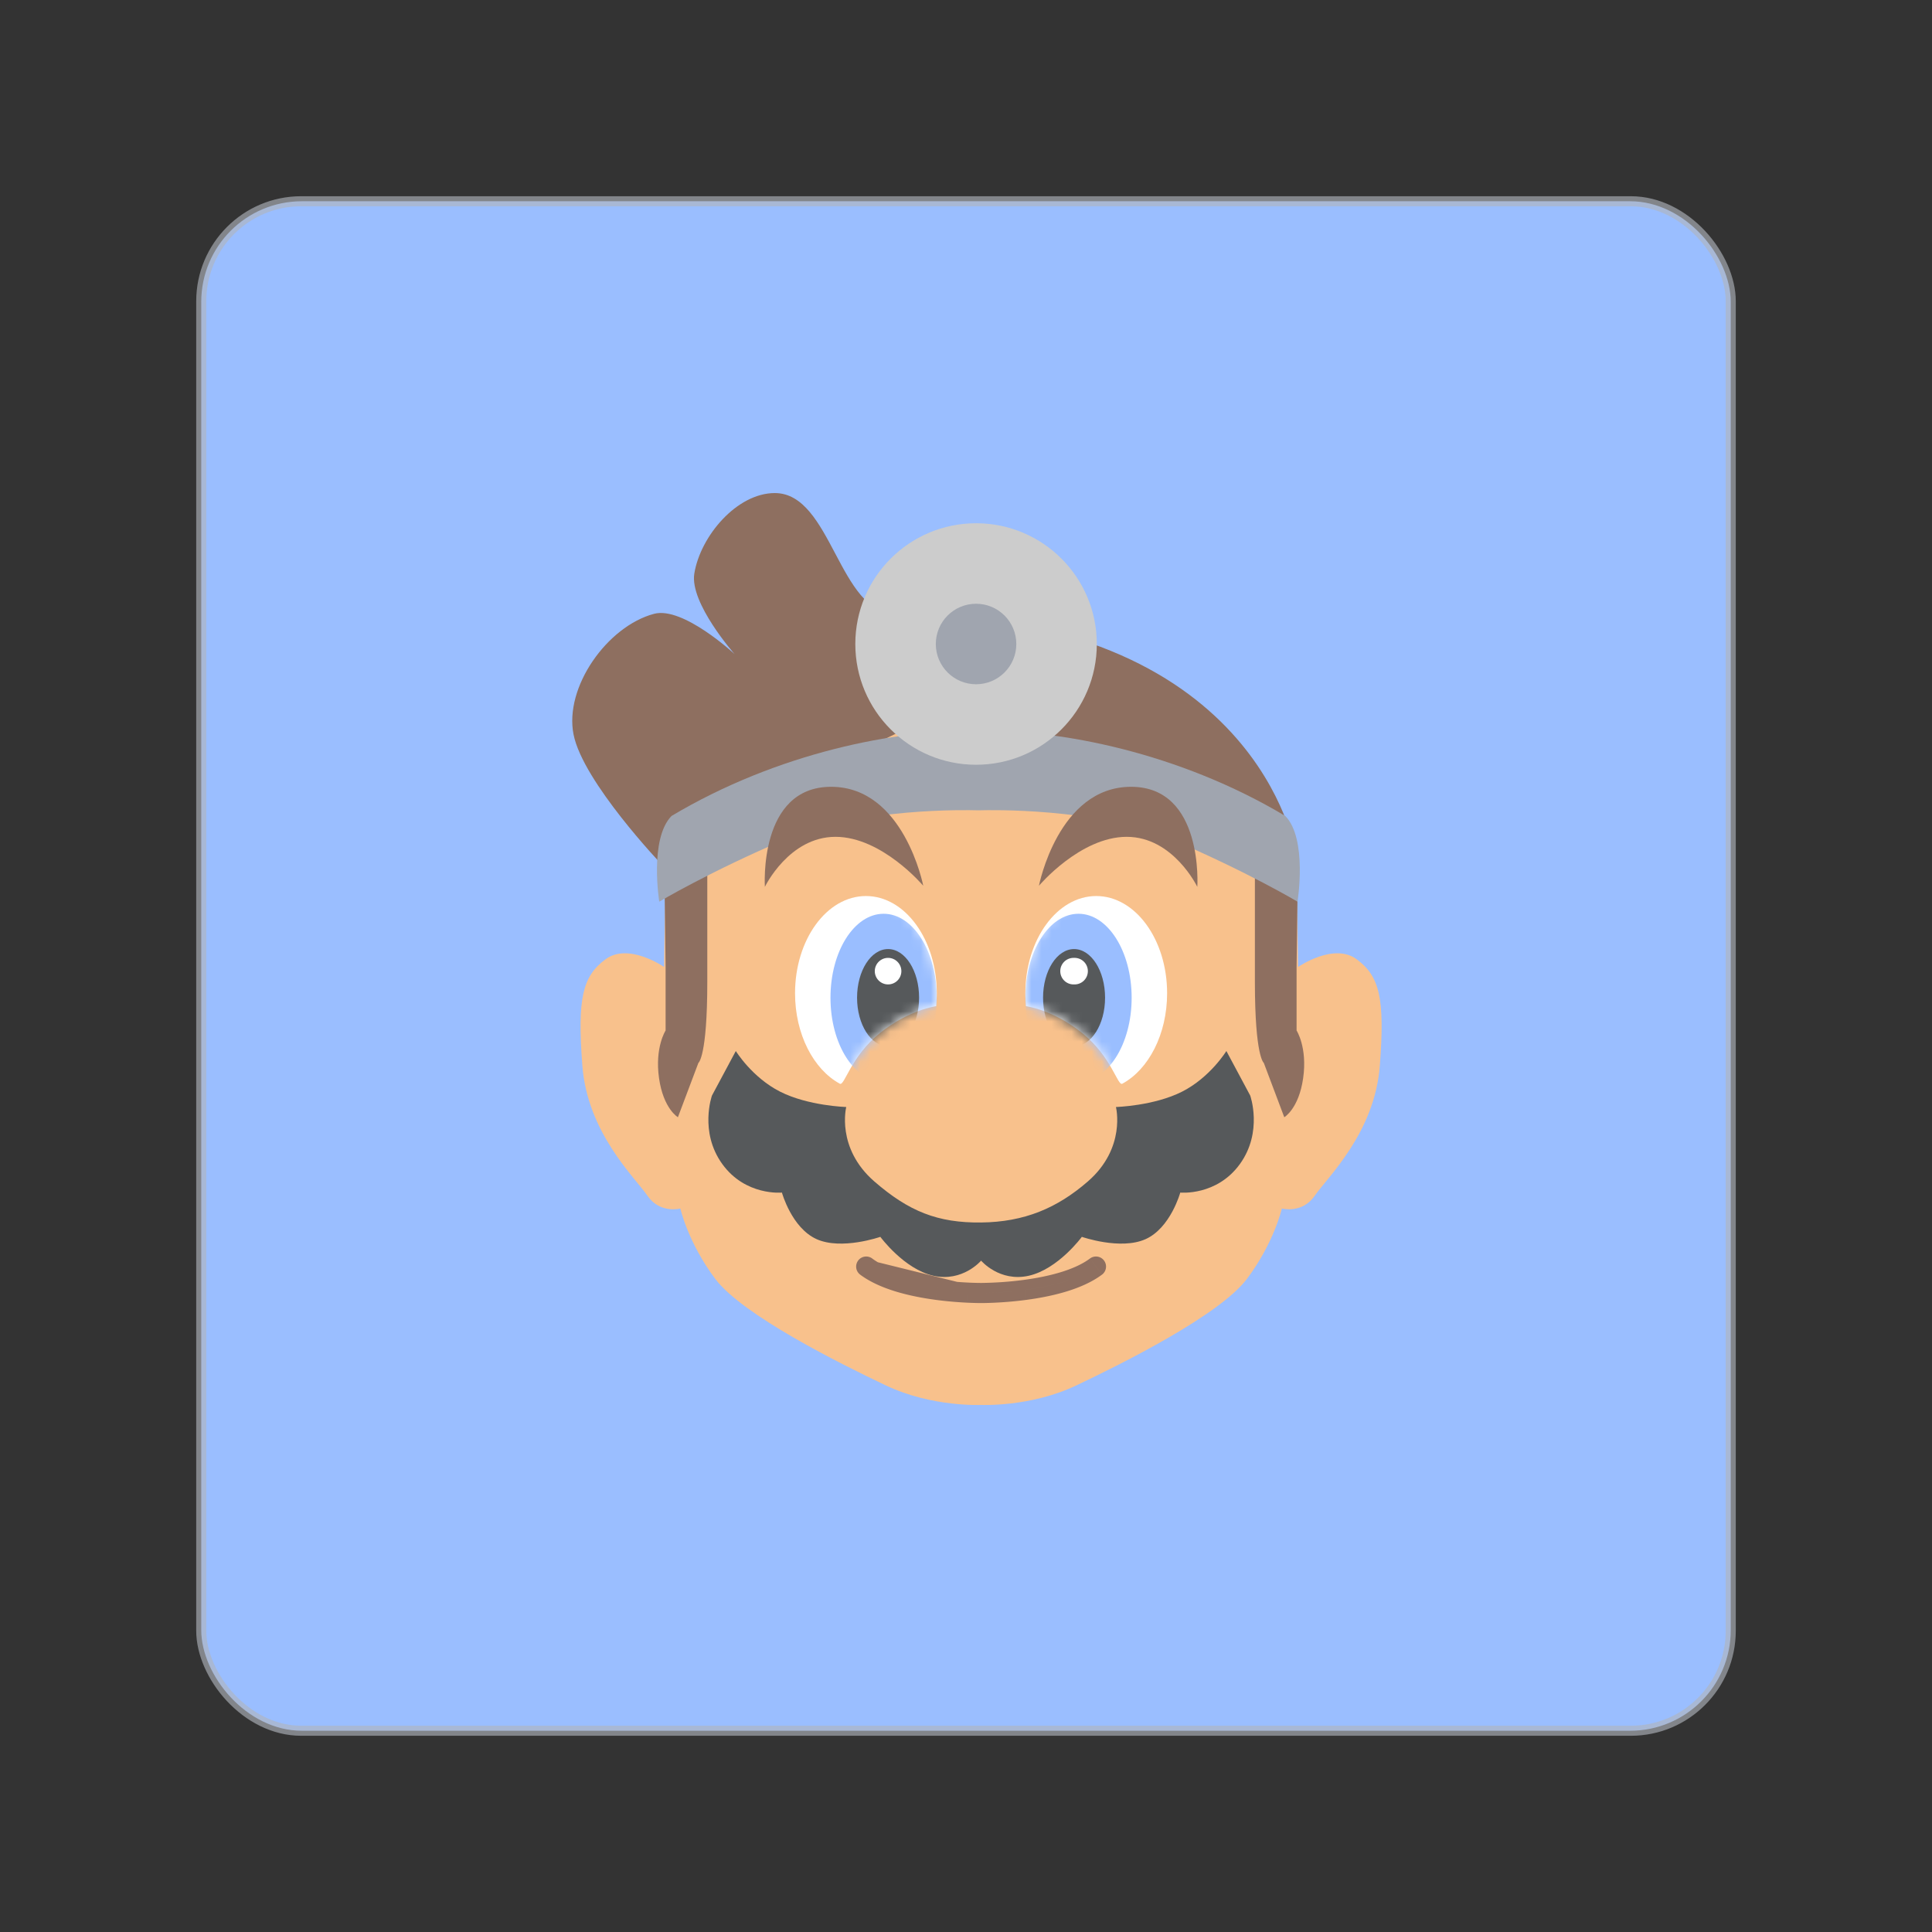 <svg xmlns="http://www.w3.org/2000/svg" width="192" height="192"><rect width="100%" height="100%" fill="#333333" stroke="none"/><defs><mask id="b" width="15" height="19" x="100" y="93" mask-type="alpha" maskUnits="userSpaceOnUse"><path d="M100.96 103.99s-.061-.847-.061-1.281c0-5.337 3.154-9.663 7.044-9.663s7.043 4.326 7.043 9.663c0 4.082-1.845 7.573-4.453 8.989-.467.254-1.071-2.7-3.981-5.034-2.909-2.333-5.592-2.674-5.592-2.674z" style="clip-rule:evenodd;fill-rule:evenodd;fill:#fff"/></mask><mask id="a" width="15" height="19" x="78" y="93" mask-type="alpha" maskUnits="userSpaceOnUse"><path d="M92.037 103.99s.061-.847.061-1.281c0-5.337-3.153-9.663-7.043-9.663s-7.044 4.326-7.044 9.663c0 4.082 1.845 7.573 4.453 8.989.468.254 1.071-2.7 3.981-5.034 2.91-2.333 5.592-2.674 5.592-2.674z" style="clip-rule:evenodd;fill-rule:evenodd;fill:#fff"/></mask></defs><rect width="152" height="152" x="20" y="20" rx="10" style="fill:#9abeff"/><rect width="152" height="152" x="20" y="20" opacity=".63" rx="9.935" style="fill:none;stroke-width:1;stroke:#b1b5bd"/><path d="M65.742 85.896S57.942 77.714 57 73s3.354-10.766 8-12c2.882-.765 8 4 8 4s-4.477-5.057-4-8c.604-3.723 4.229-8 8-8 5.657 0 6.343 12 12 12 36 0 39.703 23.561 39.703 23.561L97 73z" style="fill:#8e6f60"/><path d="M97.5 139.62s4.879.236 9.451-1.932c4.571-2.168 14.273-7.002 16.973-10.602 2.701-3.601 3.464-6.985 3.464-6.985s2.025.546 3.274-1.277c1.25-1.823 5.955-6.225 6.465-12.933.511-6.708-.025-8.874-2.306-10.561-2.281-1.687-5.815.764-5.815.764l-.192-12.204-31.151-13.73-.163-1.32-31.314 15.05-.192 12.205s-3.534-2.452-5.815-.765c-2.281 1.688-2.817 3.854-2.306 10.561.51 6.708 5.215 11.11 6.465 12.933s3.274 1.277 3.274 1.277.763 3.384 3.464 6.985c2.7 3.6 12.403 8.434 16.974 10.602 4.57 2.168 9.45 1.932 9.45 1.932z" style="fill:#f8c18c"/><path d="M93.037 99.991s.061-.847.061-1.281c0-5.337-3.153-9.663-7.043-9.663s-7.044 4.326-7.044 9.663c0 4.082 1.845 7.573 4.453 8.989.468.254 1.071-2.7 3.981-5.034 2.91-2.333 5.592-2.674 5.592-2.674z" style="clip-rule:evenodd;fill-rule:evenodd;fill:#fff"/><g mask="url(#a)" transform="translate(1 -4)"><path d="M86.815 111.5c2.917 0 5.283-3.736 5.283-8.345 0-4.61-2.365-8.346-5.283-8.346s-5.283 3.736-5.283 8.346c0 4.609 2.365 8.345 5.283 8.345z" style="clip-rule:evenodd;fill-rule:evenodd;fill:#9abeff"/><path d="M87.256 107.98c1.702 0 3.082-2.163 3.082-4.831 0-2.669-1.38-4.832-3.082-4.832s-3.082 2.163-3.082 4.832c0 2.668 1.38 4.831 3.082 4.831z" style="clip-rule:evenodd;fill-rule:evenodd;fill:#56595b"/><path d="M87.256 101.83c.73 0 1.32-.59 1.32-1.318a1.32 1.32 0 0 0-1.32-1.318c-.73 0-1.32.59-1.32 1.318a1.32 1.32 0 0 0 1.32 1.318z" style="clip-rule:evenodd;fill-rule:evenodd;fill:#fff"/></g><path d="M101.96 99.991s-.061-.847-.061-1.281c0-5.337 3.154-9.663 7.044-9.663s7.043 4.326 7.043 9.663c0 4.082-1.845 7.573-4.453 8.989-.467.254-1.071-2.7-3.981-5.034-2.909-2.333-5.592-2.674-5.592-2.674z" style="clip-rule:evenodd;fill-rule:evenodd;fill:#fff"/><g mask="url(#b)" transform="translate(1 -4)"><path d="M106.18 111.5c-2.918 0-5.283-3.736-5.283-8.345 0-4.61 2.365-8.346 5.283-8.346 2.917 0 5.282 3.736 5.282 8.346 0 4.609-2.365 8.345-5.282 8.345z" style="clip-rule:evenodd;fill-rule:evenodd;fill:#9abeff"/><path d="M105.74 107.98c-1.702 0-3.082-2.163-3.082-4.831 0-2.669 1.38-4.832 3.082-4.832 1.701 0 3.081 2.163 3.081 4.832 0 2.668-1.38 4.831-3.081 4.831z" style="clip-rule:evenodd;fill-rule:evenodd;fill:#56595b"/><path d="M105.74 101.83a1.319 1.319 0 1 1 0-2.636 1.319 1.319 0 1 1 0 2.636z" style="clip-rule:evenodd;fill-rule:evenodd;fill:#fff"/></g><path d="M66.147 102.41v-6.311l-.09-6.902 4.233-5.085v13.454c0 7.484-.884 8.063-.884 8.063l-2.036 5.401s-1.444-.836-1.877-3.89c-.433-3.055.654-4.73.654-4.73zm62.706 0v-6.311l.091-6.902-4.234-5.085v13.454c0 7.484.885 8.063.885 8.063l2.035 5.401s1.444-.836 1.877-3.89c.434-3.055-.654-4.73-.654-4.73z" style="clip-rule:evenodd;fill-rule:evenodd;fill:#8e6f60"/><path d="M97 72.636v.006h-.025c-7.825-.14-19.662 2.132-30.238 8.447-2.23 2.271-1.22 8.518-1.22 8.518s4.966-2.965 12.577-6.215c7.41-3.165 18.292-2.884 18.88-2.867H97c.097.002.456-.001.488 0 .59-.017 11.47-.298 18.881 2.867 7.611 3.25 12.576 6.215 12.576 6.215s1.013-6.247-1.216-8.518c-10.576-6.315-22.416-8.588-30.24-8.447-.166.003-.324-.007-.489-.006z" style="clip-rule:evenodd;fill-rule:evenodd;fill:#a0a5af"/><path d="M83.027 83.163c4.627 0 8.724 4.862 8.724 4.862s-1.909-9.834-9.155-9.834-6.583 9.944-6.583 9.944 2.387-4.972 7.014-4.972zm28.946 0c-4.628 0-8.724 4.862-8.724 4.862s1.909-9.834 9.155-9.834c7.245 0 6.583 9.944 6.583 9.944s-2.387-4.972-7.014-4.972z" style="clip-rule:evenodd;fill-rule:evenodd;fill:#8e6f60"/><path d="M97.5 121.49c-4.31.048-7.18-1.102-10.605-4.075-3.835-3.33-2.796-7.402-2.796-7.402s-3.776-.108-6.573-1.526c-2.796-1.417-4.402-4.038-4.402-4.038l-2.37 4.426s-1.285 3.6 1.022 6.8c2.308 3.201 5.93 2.842 5.93 2.842s.964 3.511 3.448 4.628c2.483 1.117 6.333-.229 6.333-.229s2.355 3.209 5.272 3.865c2.916.656 4.741-1.501 4.741-1.501s1.825 2.157 4.741 1.501c2.917-.656 5.272-3.865 5.272-3.865s3.85 1.346 6.333.229c2.484-1.117 3.448-4.628 3.448-4.628s3.622.359 5.93-2.842c2.307-3.2 1.021-6.8 1.021-6.8l-2.369-4.426s-1.606 2.621-4.402 4.038c-2.797 1.418-6.573 1.526-6.573 1.526s1.039 4.072-2.796 7.402c-3.041 2.64-6.296 4.027-10.605 4.075z" style="clip-rule:evenodd;fill-rule:evenodd;fill:#56595b"/><path d="m86.382 125.47.3-.4zm-.7.101-.4-.299zm7.518 2.122-.066.496zm3.043.27-.024.5zm.921.03-.008.5zm.249.003-.002.5h.001zm.063 0v.5h.002zm.016 0 .001.5h.001zm.003 0 .003.5zm.001 0 .003.5h.003zm0 0-.003-.5h-.003zm0 0 .5-.003a.5.5 0 0 0-.503-.497zm.007 1 .003.5zm0 0 .002.5zm-.002 0 .003.5zm-.005 0 .001.5h.001zm-.018 0-.001.5h.002zm-.07 0-.002.5h.002zm-.26-.003-.009.5zm-.952-.031-.023.5zm-3.128-.278.066-.495zm-7.285-2.413-.3.4zm23.434 0 .299.4zm-7.285 2.413.066.496zm-4.436.312-.5-.003a.5.5 0 0 0 .497.503zm.004-.5h.5a.5.5 0 0 0-1-.003zm0 .5v.5a.5.5 0 0 0 .5-.5zm.003-1 .5.004a.498.498 0 0 0-.5-.504zm0 0-.5-.003a.499.499 0 0 0 .497.503zm4.296-.303-.066-.496zm6.819-2.223-.3-.4zm-21.936-.4a1 1 0 0 0-1.4.202l.8.599zm6.585 2.127c-2.392-.319-5.017-.954-6.585-2.127l-.6.801c1.792 1.34 4.646 1.996 7.053 2.318zm3 .267a35.518 35.518 0 0 1-3-.267l-.132.992c1.203.16 2.294.237 3.085.274zm.906.029a28.314 28.314 0 0 1-.907-.029l-.046.999c.395.018.715.026.936.03zm.242.003-.242-.003-.017 1 .255.003zm.062 0h-.063l-.002 1h.064zm.014 0h-.016l.003 1h.015zm.002 0h-.003l.005 1h.003zm0 0 .006 1zm-.002 0 .011 1zm.002 0 .006 1zm.507.997-.004-.5-1 .007.004.5zm-.38-.482-11.817-2.925-.24.971 11.818 2.924zm-.114 1.485h.007l.02-.001a.491.491 0 0 0 .297-.121c.116-.1.148-.221.154-.242a.5.5 0 0 0 .018-.104l.001-.02v-.078l-.003-.437-1 .007.003.437v.053-.006l.001-.02a.552.552 0 0 1 .018-.104.495.495 0 0 1 .374-.352c.06-.013.112-.012.104-.012zm0 0-.006-1zm-.002 0h.002l-.006-1h-.002zm-.005 0h.005l-.005-1h-.005zm-.02 0h.019l-.003-1h-.018zm-.071 0h.07v-1h-.068zm-.269-.003.268.003.004-1-.255-.003zm-.966-.031c.406.019.736.027.966.031l.017-1a34.078 34.078 0 0 1-.936-.03zm-3.17-.282c1.238.165 2.36.244 3.17.282l.047-.999a36.807 36.807 0 0 1-3.085-.274zm-7.52-2.509c2.014 1.507 5.098 2.185 7.52 2.509l.132-.991c-2.407-.322-5.261-.978-7.052-2.318zm-.2-1.399a.999.999 0 0 0 .2 1.399l.6-.8zm.28.785 11.817 2.924.24-.97-11.817-2.925zm23.953.614a1 1 0 0 0 .202-1.399l-.8.599zm-7.518 2.509c2.421-.324 5.504-1.002 7.518-2.509l-.599-.8c-1.79 1.34-4.645 1.996-7.05 2.317zm-4.505.316c.023 0 2.033.014 4.505-.316l-.132-.992c-2.407.322-4.366.308-4.366.308zM97 128.493l-.003.5 1 .007.003-.5zm1 .503v-.5h-1v.5zm-1.5-.5a1 1 0 0 0 1 1v-1zm1-1a1 1 0 0 0-1 1h1zm.004 0H97.5v1h.004zm.5.504-1-.007zm3.73-.803a35.12 35.12 0 0 1-4.142.299h-.085l-.006 1c.021 0 1.972.012 4.365-.308zm6.584-2.127c-1.568 1.173-4.193 1.808-6.585 2.127l.133.991c2.406-.321 5.26-.977 7.051-2.317zm1.4.202a1 1 0 0 0-1.4-.202l.6.801z" style="fill:#8e6f60"/><circle cx="97" cy="64" r="12" style="fill:#ccc;paint-order:stroke fill markers"/><circle cx="97" cy="64" r="4" style="fill:#a0a5af;paint-order:stroke fill markers"/></svg>